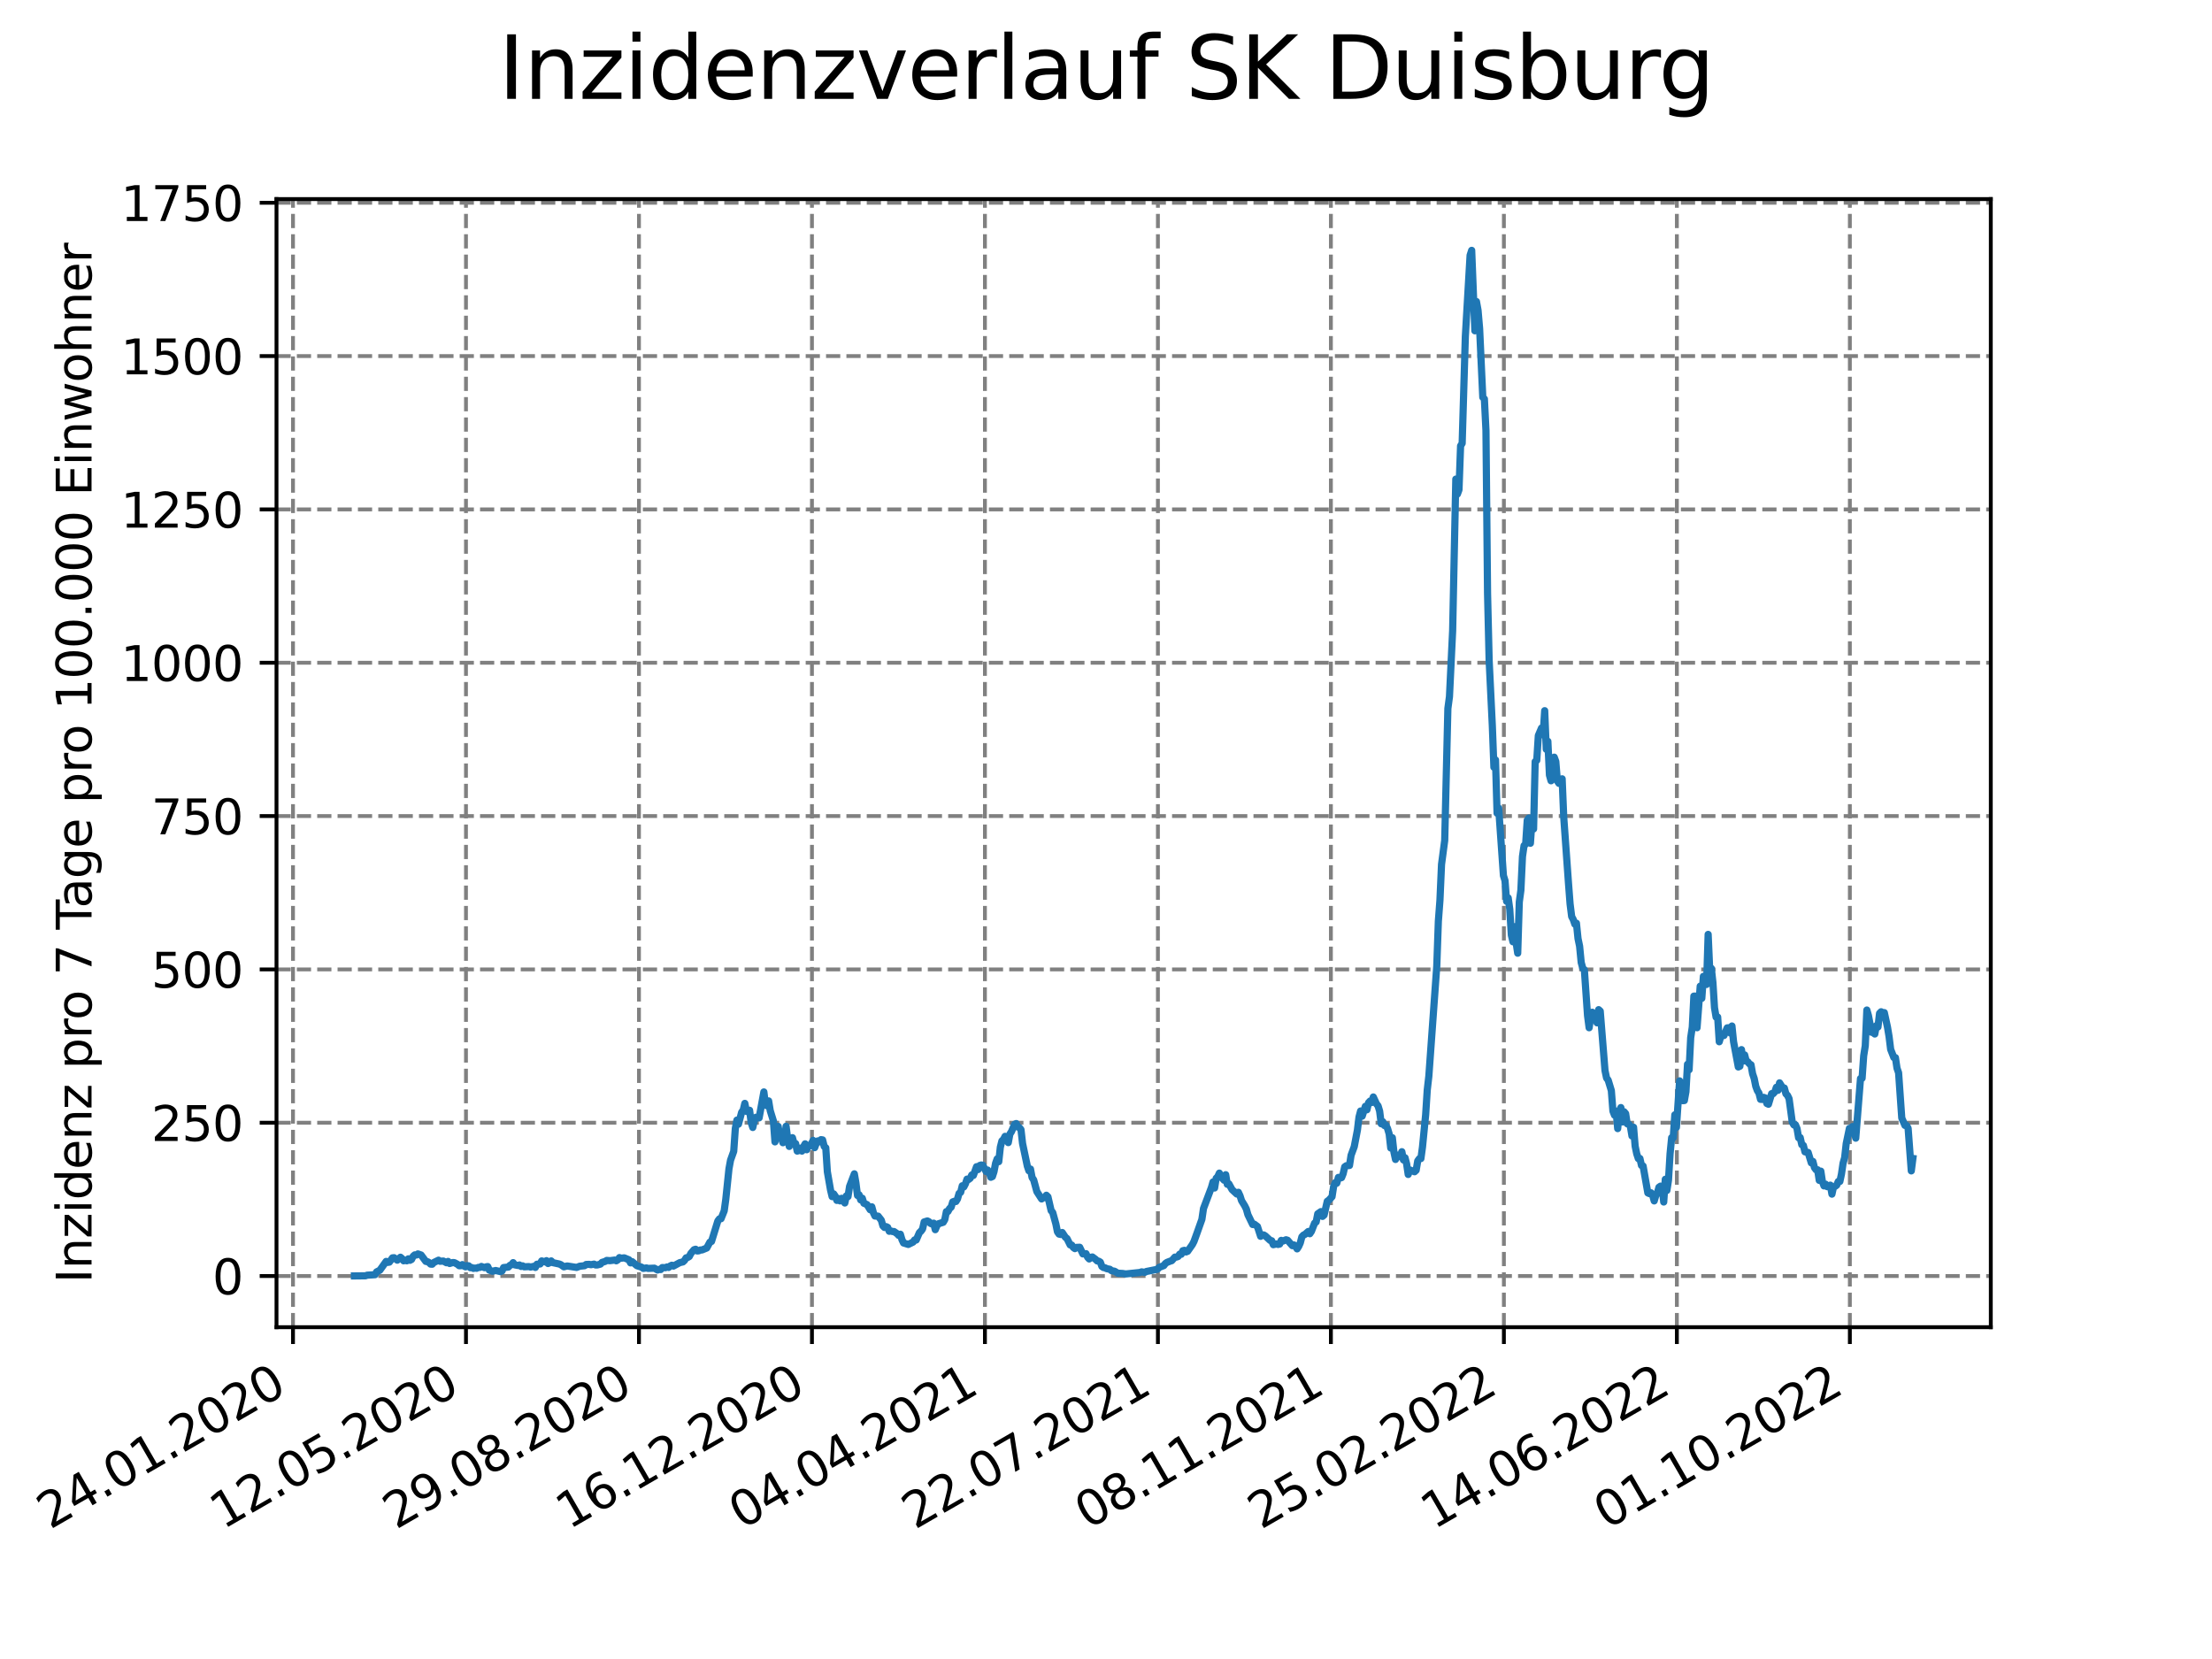 <?xml version="1.0" encoding="utf-8" standalone="no"?>
<!DOCTYPE svg PUBLIC "-//W3C//DTD SVG 1.1//EN"
  "http://www.w3.org/Graphics/SVG/1.1/DTD/svg11.dtd">
<svg xmlns:xlink="http://www.w3.org/1999/xlink" width="460.8pt" height="345.6pt" viewBox="0 0 460.8 345.6" xmlns="http://www.w3.org/2000/svg" version="1.1">
 <defs>
  <style type="text/css">*{stroke-linejoin: round; stroke-linecap: butt}</style>
 </defs>
 <g id="figure_1">
  <g id="patch_1">
   <path d="M 0 345.6 
L 460.8 345.6 
L 460.8 0 
L 0 0 
z
" style="fill: #ffffff"/>
  </g>
  <g id="axes_1">
   <g id="patch_2">
    <path d="M 57.6 276.48 
L 414.72 276.48 
L 414.72 41.472 
L 57.6 41.472 
z
" style="fill: #ffffff"/>
   </g>
   <g id="matplotlib.axis_1">
    <g id="xtick_1">
     <g id="line2d_1">
      <path d="M 61.036 276.48 
L 61.036 41.472 
" clip-path="url(#p280ff201bb)" style="fill: none; stroke-dasharray: 2.96,1.28; stroke-dashoffset: 0; stroke: #808080; stroke-width: 0.8"/>
     </g>
     <g id="line2d_2">
      <defs>
       <path id="m8daa75393a" d="M 0 0 
L 0 3.5 
" style="stroke: #000000; stroke-width: 0.8"/>
      </defs>
      <g>
       <use xlink:href="#m8daa75393a" x="61.036" y="276.48" style="stroke: #000000; stroke-width: 0.8"/>
      </g>
     </g>
     <g id="text_1">
      <!-- 24.01.2020 -->
      <g transform="translate(10.41 318.689) rotate(-30) scale(0.1 -0.1)">
       <defs>
        <path id="DejaVuSans-32" d="M 1228 531 
L 3431 531 
L 3431 0 
L 469 0 
L 469 531 
Q 828 903 1448 1529 
Q 2069 2156 2228 2338 
Q 2531 2678 2651 2914 
Q 2772 3150 2772 3378 
Q 2772 3750 2511 3984 
Q 2250 4219 1831 4219 
Q 1534 4219 1204 4116 
Q 875 4013 500 3803 
L 500 4441 
Q 881 4594 1212 4672 
Q 1544 4750 1819 4750 
Q 2544 4750 2975 4387 
Q 3406 4025 3406 3419 
Q 3406 3131 3298 2873 
Q 3191 2616 2906 2266 
Q 2828 2175 2409 1742 
Q 1991 1309 1228 531 
z
" transform="scale(0.016)"/>
        <path id="DejaVuSans-34" d="M 2419 4116 
L 825 1625 
L 2419 1625 
L 2419 4116 
z
M 2253 4666 
L 3047 4666 
L 3047 1625 
L 3713 1625 
L 3713 1100 
L 3047 1100 
L 3047 0 
L 2419 0 
L 2419 1100 
L 313 1100 
L 313 1709 
L 2253 4666 
z
" transform="scale(0.016)"/>
        <path id="DejaVuSans-2e" d="M 684 794 
L 1344 794 
L 1344 0 
L 684 0 
L 684 794 
z
" transform="scale(0.016)"/>
        <path id="DejaVuSans-30" d="M 2034 4250 
Q 1547 4250 1301 3770 
Q 1056 3291 1056 2328 
Q 1056 1369 1301 889 
Q 1547 409 2034 409 
Q 2525 409 2770 889 
Q 3016 1369 3016 2328 
Q 3016 3291 2770 3770 
Q 2525 4250 2034 4250 
z
M 2034 4750 
Q 2819 4750 3233 4129 
Q 3647 3509 3647 2328 
Q 3647 1150 3233 529 
Q 2819 -91 2034 -91 
Q 1250 -91 836 529 
Q 422 1150 422 2328 
Q 422 3509 836 4129 
Q 1250 4750 2034 4750 
z
" transform="scale(0.016)"/>
        <path id="DejaVuSans-31" d="M 794 531 
L 1825 531 
L 1825 4091 
L 703 3866 
L 703 4441 
L 1819 4666 
L 2450 4666 
L 2450 531 
L 3481 531 
L 3481 0 
L 794 0 
L 794 531 
z
" transform="scale(0.016)"/>
       </defs>
       <use xlink:href="#DejaVuSans-32"/>
       <use xlink:href="#DejaVuSans-34" x="63.623"/>
       <use xlink:href="#DejaVuSans-2e" x="127.246"/>
       <use xlink:href="#DejaVuSans-30" x="159.033"/>
       <use xlink:href="#DejaVuSans-31" x="222.656"/>
       <use xlink:href="#DejaVuSans-2e" x="286.279"/>
       <use xlink:href="#DejaVuSans-32" x="318.066"/>
       <use xlink:href="#DejaVuSans-30" x="381.689"/>
       <use xlink:href="#DejaVuSans-32" x="445.312"/>
       <use xlink:href="#DejaVuSans-30" x="508.936"/>
      </g>
     </g>
    </g>
    <g id="xtick_2">
     <g id="line2d_3">
      <path d="M 97.072 276.48 
L 97.072 41.472 
" clip-path="url(#p280ff201bb)" style="fill: none; stroke-dasharray: 2.96,1.28; stroke-dashoffset: 0; stroke: #808080; stroke-width: 0.8"/>
     </g>
     <g id="line2d_4">
      <g>
       <use xlink:href="#m8daa75393a" x="97.072" y="276.48" style="stroke: #000000; stroke-width: 0.8"/>
      </g>
     </g>
     <g id="text_2">
      <!-- 12.05.2020 -->
      <g transform="translate(46.446 318.689) rotate(-30) scale(0.1 -0.1)">
       <defs>
        <path id="DejaVuSans-35" d="M 691 4666 
L 3169 4666 
L 3169 4134 
L 1269 4134 
L 1269 2991 
Q 1406 3038 1543 3061 
Q 1681 3084 1819 3084 
Q 2600 3084 3056 2656 
Q 3513 2228 3513 1497 
Q 3513 744 3044 326 
Q 2575 -91 1722 -91 
Q 1428 -91 1123 -41 
Q 819 9 494 109 
L 494 744 
Q 775 591 1075 516 
Q 1375 441 1709 441 
Q 2250 441 2565 725 
Q 2881 1009 2881 1497 
Q 2881 1984 2565 2268 
Q 2250 2553 1709 2553 
Q 1456 2553 1204 2497 
Q 953 2441 691 2322 
L 691 4666 
z
" transform="scale(0.016)"/>
       </defs>
       <use xlink:href="#DejaVuSans-31"/>
       <use xlink:href="#DejaVuSans-32" x="63.623"/>
       <use xlink:href="#DejaVuSans-2e" x="127.246"/>
       <use xlink:href="#DejaVuSans-30" x="159.033"/>
       <use xlink:href="#DejaVuSans-35" x="222.656"/>
       <use xlink:href="#DejaVuSans-2e" x="286.279"/>
       <use xlink:href="#DejaVuSans-32" x="318.066"/>
       <use xlink:href="#DejaVuSans-30" x="381.689"/>
       <use xlink:href="#DejaVuSans-32" x="445.312"/>
       <use xlink:href="#DejaVuSans-30" x="508.936"/>
      </g>
     </g>
    </g>
    <g id="xtick_3">
     <g id="line2d_5">
      <path d="M 133.108 276.48 
L 133.108 41.472 
" clip-path="url(#p280ff201bb)" style="fill: none; stroke-dasharray: 2.96,1.28; stroke-dashoffset: 0; stroke: #808080; stroke-width: 0.8"/>
     </g>
     <g id="line2d_6">
      <g>
       <use xlink:href="#m8daa75393a" x="133.108" y="276.48" style="stroke: #000000; stroke-width: 0.8"/>
      </g>
     </g>
     <g id="text_3">
      <!-- 29.08.2020 -->
      <g transform="translate(82.482 318.689) rotate(-30) scale(0.1 -0.1)">
       <defs>
        <path id="DejaVuSans-39" d="M 703 97 
L 703 672 
Q 941 559 1184 500 
Q 1428 441 1663 441 
Q 2288 441 2617 861 
Q 2947 1281 2994 2138 
Q 2813 1869 2534 1725 
Q 2256 1581 1919 1581 
Q 1219 1581 811 2004 
Q 403 2428 403 3163 
Q 403 3881 828 4315 
Q 1253 4750 1959 4750 
Q 2769 4750 3195 4129 
Q 3622 3509 3622 2328 
Q 3622 1225 3098 567 
Q 2575 -91 1691 -91 
Q 1453 -91 1209 -44 
Q 966 3 703 97 
z
M 1959 2075 
Q 2384 2075 2632 2365 
Q 2881 2656 2881 3163 
Q 2881 3666 2632 3958 
Q 2384 4250 1959 4250 
Q 1534 4250 1286 3958 
Q 1038 3666 1038 3163 
Q 1038 2656 1286 2365 
Q 1534 2075 1959 2075 
z
" transform="scale(0.016)"/>
        <path id="DejaVuSans-38" d="M 2034 2216 
Q 1584 2216 1326 1975 
Q 1069 1734 1069 1313 
Q 1069 891 1326 650 
Q 1584 409 2034 409 
Q 2484 409 2743 651 
Q 3003 894 3003 1313 
Q 3003 1734 2745 1975 
Q 2488 2216 2034 2216 
z
M 1403 2484 
Q 997 2584 770 2862 
Q 544 3141 544 3541 
Q 544 4100 942 4425 
Q 1341 4750 2034 4750 
Q 2731 4750 3128 4425 
Q 3525 4100 3525 3541 
Q 3525 3141 3298 2862 
Q 3072 2584 2669 2484 
Q 3125 2378 3379 2068 
Q 3634 1759 3634 1313 
Q 3634 634 3220 271 
Q 2806 -91 2034 -91 
Q 1263 -91 848 271 
Q 434 634 434 1313 
Q 434 1759 690 2068 
Q 947 2378 1403 2484 
z
M 1172 3481 
Q 1172 3119 1398 2916 
Q 1625 2713 2034 2713 
Q 2441 2713 2670 2916 
Q 2900 3119 2900 3481 
Q 2900 3844 2670 4047 
Q 2441 4250 2034 4250 
Q 1625 4250 1398 4047 
Q 1172 3844 1172 3481 
z
" transform="scale(0.016)"/>
       </defs>
       <use xlink:href="#DejaVuSans-32"/>
       <use xlink:href="#DejaVuSans-39" x="63.623"/>
       <use xlink:href="#DejaVuSans-2e" x="127.246"/>
       <use xlink:href="#DejaVuSans-30" x="159.033"/>
       <use xlink:href="#DejaVuSans-38" x="222.656"/>
       <use xlink:href="#DejaVuSans-2e" x="286.279"/>
       <use xlink:href="#DejaVuSans-32" x="318.066"/>
       <use xlink:href="#DejaVuSans-30" x="381.689"/>
       <use xlink:href="#DejaVuSans-32" x="445.312"/>
       <use xlink:href="#DejaVuSans-30" x="508.936"/>
      </g>
     </g>
    </g>
    <g id="xtick_4">
     <g id="line2d_7">
      <path d="M 169.144 276.48 
L 169.144 41.472 
" clip-path="url(#p280ff201bb)" style="fill: none; stroke-dasharray: 2.96,1.28; stroke-dashoffset: 0; stroke: #808080; stroke-width: 0.8"/>
     </g>
     <g id="line2d_8">
      <g>
       <use xlink:href="#m8daa75393a" x="169.144" y="276.48" style="stroke: #000000; stroke-width: 0.8"/>
      </g>
     </g>
     <g id="text_4">
      <!-- 16.12.2020 -->
      <g transform="translate(118.518 318.689) rotate(-30) scale(0.1 -0.1)">
       <defs>
        <path id="DejaVuSans-36" d="M 2113 2584 
Q 1688 2584 1439 2293 
Q 1191 2003 1191 1497 
Q 1191 994 1439 701 
Q 1688 409 2113 409 
Q 2538 409 2786 701 
Q 3034 994 3034 1497 
Q 3034 2003 2786 2293 
Q 2538 2584 2113 2584 
z
M 3366 4563 
L 3366 3988 
Q 3128 4100 2886 4159 
Q 2644 4219 2406 4219 
Q 1781 4219 1451 3797 
Q 1122 3375 1075 2522 
Q 1259 2794 1537 2939 
Q 1816 3084 2150 3084 
Q 2853 3084 3261 2657 
Q 3669 2231 3669 1497 
Q 3669 778 3244 343 
Q 2819 -91 2113 -91 
Q 1303 -91 875 529 
Q 447 1150 447 2328 
Q 447 3434 972 4092 
Q 1497 4750 2381 4750 
Q 2619 4750 2861 4703 
Q 3103 4656 3366 4563 
z
" transform="scale(0.016)"/>
       </defs>
       <use xlink:href="#DejaVuSans-31"/>
       <use xlink:href="#DejaVuSans-36" x="63.623"/>
       <use xlink:href="#DejaVuSans-2e" x="127.246"/>
       <use xlink:href="#DejaVuSans-31" x="159.033"/>
       <use xlink:href="#DejaVuSans-32" x="222.656"/>
       <use xlink:href="#DejaVuSans-2e" x="286.279"/>
       <use xlink:href="#DejaVuSans-32" x="318.066"/>
       <use xlink:href="#DejaVuSans-30" x="381.689"/>
       <use xlink:href="#DejaVuSans-32" x="445.312"/>
       <use xlink:href="#DejaVuSans-30" x="508.936"/>
      </g>
     </g>
    </g>
    <g id="xtick_5">
     <g id="line2d_9">
      <path d="M 205.18 276.48 
L 205.18 41.472 
" clip-path="url(#p280ff201bb)" style="fill: none; stroke-dasharray: 2.96,1.28; stroke-dashoffset: 0; stroke: #808080; stroke-width: 0.8"/>
     </g>
     <g id="line2d_10">
      <g>
       <use xlink:href="#m8daa75393a" x="205.18" y="276.48" style="stroke: #000000; stroke-width: 0.8"/>
      </g>
     </g>
     <g id="text_5">
      <!-- 04.04.2021 -->
      <g transform="translate(154.554 318.689) rotate(-30) scale(0.1 -0.1)">
       <use xlink:href="#DejaVuSans-30"/>
       <use xlink:href="#DejaVuSans-34" x="63.623"/>
       <use xlink:href="#DejaVuSans-2e" x="127.246"/>
       <use xlink:href="#DejaVuSans-30" x="159.033"/>
       <use xlink:href="#DejaVuSans-34" x="222.656"/>
       <use xlink:href="#DejaVuSans-2e" x="286.279"/>
       <use xlink:href="#DejaVuSans-32" x="318.066"/>
       <use xlink:href="#DejaVuSans-30" x="381.689"/>
       <use xlink:href="#DejaVuSans-32" x="445.312"/>
       <use xlink:href="#DejaVuSans-31" x="508.936"/>
      </g>
     </g>
    </g>
    <g id="xtick_6">
     <g id="line2d_11">
      <path d="M 241.216 276.48 
L 241.216 41.472 
" clip-path="url(#p280ff201bb)" style="fill: none; stroke-dasharray: 2.96,1.28; stroke-dashoffset: 0; stroke: #808080; stroke-width: 0.8"/>
     </g>
     <g id="line2d_12">
      <g>
       <use xlink:href="#m8daa75393a" x="241.216" y="276.48" style="stroke: #000000; stroke-width: 0.8"/>
      </g>
     </g>
     <g id="text_6">
      <!-- 22.07.2021 -->
      <g transform="translate(190.59 318.689) rotate(-30) scale(0.1 -0.1)">
       <defs>
        <path id="DejaVuSans-37" d="M 525 4666 
L 3525 4666 
L 3525 4397 
L 1831 0 
L 1172 0 
L 2766 4134 
L 525 4134 
L 525 4666 
z
" transform="scale(0.016)"/>
       </defs>
       <use xlink:href="#DejaVuSans-32"/>
       <use xlink:href="#DejaVuSans-32" x="63.623"/>
       <use xlink:href="#DejaVuSans-2e" x="127.246"/>
       <use xlink:href="#DejaVuSans-30" x="159.033"/>
       <use xlink:href="#DejaVuSans-37" x="222.656"/>
       <use xlink:href="#DejaVuSans-2e" x="286.279"/>
       <use xlink:href="#DejaVuSans-32" x="318.066"/>
       <use xlink:href="#DejaVuSans-30" x="381.689"/>
       <use xlink:href="#DejaVuSans-32" x="445.312"/>
       <use xlink:href="#DejaVuSans-31" x="508.936"/>
      </g>
     </g>
    </g>
    <g id="xtick_7">
     <g id="line2d_13">
      <path d="M 277.252 276.48 
L 277.252 41.472 
" clip-path="url(#p280ff201bb)" style="fill: none; stroke-dasharray: 2.96,1.28; stroke-dashoffset: 0; stroke: #808080; stroke-width: 0.8"/>
     </g>
     <g id="line2d_14">
      <g>
       <use xlink:href="#m8daa75393a" x="277.252" y="276.48" style="stroke: #000000; stroke-width: 0.8"/>
      </g>
     </g>
     <g id="text_7">
      <!-- 08.11.2021 -->
      <g transform="translate(226.626 318.689) rotate(-30) scale(0.1 -0.1)">
       <use xlink:href="#DejaVuSans-30"/>
       <use xlink:href="#DejaVuSans-38" x="63.623"/>
       <use xlink:href="#DejaVuSans-2e" x="127.246"/>
       <use xlink:href="#DejaVuSans-31" x="159.033"/>
       <use xlink:href="#DejaVuSans-31" x="222.656"/>
       <use xlink:href="#DejaVuSans-2e" x="286.279"/>
       <use xlink:href="#DejaVuSans-32" x="318.066"/>
       <use xlink:href="#DejaVuSans-30" x="381.689"/>
       <use xlink:href="#DejaVuSans-32" x="445.312"/>
       <use xlink:href="#DejaVuSans-31" x="508.936"/>
      </g>
     </g>
    </g>
    <g id="xtick_8">
     <g id="line2d_15">
      <path d="M 313.287 276.48 
L 313.287 41.472 
" clip-path="url(#p280ff201bb)" style="fill: none; stroke-dasharray: 2.96,1.28; stroke-dashoffset: 0; stroke: #808080; stroke-width: 0.8"/>
     </g>
     <g id="line2d_16">
      <g>
       <use xlink:href="#m8daa75393a" x="313.287" y="276.48" style="stroke: #000000; stroke-width: 0.8"/>
      </g>
     </g>
     <g id="text_8">
      <!-- 25.02.2022 -->
      <g transform="translate(262.662 318.689) rotate(-30) scale(0.1 -0.1)">
       <use xlink:href="#DejaVuSans-32"/>
       <use xlink:href="#DejaVuSans-35" x="63.623"/>
       <use xlink:href="#DejaVuSans-2e" x="127.246"/>
       <use xlink:href="#DejaVuSans-30" x="159.033"/>
       <use xlink:href="#DejaVuSans-32" x="222.656"/>
       <use xlink:href="#DejaVuSans-2e" x="286.279"/>
       <use xlink:href="#DejaVuSans-32" x="318.066"/>
       <use xlink:href="#DejaVuSans-30" x="381.689"/>
       <use xlink:href="#DejaVuSans-32" x="445.312"/>
       <use xlink:href="#DejaVuSans-32" x="508.936"/>
      </g>
     </g>
    </g>
    <g id="xtick_9">
     <g id="line2d_17">
      <path d="M 349.323 276.48 
L 349.323 41.472 
" clip-path="url(#p280ff201bb)" style="fill: none; stroke-dasharray: 2.96,1.28; stroke-dashoffset: 0; stroke: #808080; stroke-width: 0.8"/>
     </g>
     <g id="line2d_18">
      <g>
       <use xlink:href="#m8daa75393a" x="349.323" y="276.48" style="stroke: #000000; stroke-width: 0.8"/>
      </g>
     </g>
     <g id="text_9">
      <!-- 14.06.2022 -->
      <g transform="translate(298.698 318.689) rotate(-30) scale(0.1 -0.1)">
       <use xlink:href="#DejaVuSans-31"/>
       <use xlink:href="#DejaVuSans-34" x="63.623"/>
       <use xlink:href="#DejaVuSans-2e" x="127.246"/>
       <use xlink:href="#DejaVuSans-30" x="159.033"/>
       <use xlink:href="#DejaVuSans-36" x="222.656"/>
       <use xlink:href="#DejaVuSans-2e" x="286.279"/>
       <use xlink:href="#DejaVuSans-32" x="318.066"/>
       <use xlink:href="#DejaVuSans-30" x="381.689"/>
       <use xlink:href="#DejaVuSans-32" x="445.312"/>
       <use xlink:href="#DejaVuSans-32" x="508.936"/>
      </g>
     </g>
    </g>
    <g id="xtick_10">
     <g id="line2d_19">
      <path d="M 385.359 276.48 
L 385.359 41.472 
" clip-path="url(#p280ff201bb)" style="fill: none; stroke-dasharray: 2.96,1.28; stroke-dashoffset: 0; stroke: #808080; stroke-width: 0.8"/>
     </g>
     <g id="line2d_20">
      <g>
       <use xlink:href="#m8daa75393a" x="385.359" y="276.48" style="stroke: #000000; stroke-width: 0.8"/>
      </g>
     </g>
     <g id="text_10">
      <!-- 01.10.2022 -->
      <g transform="translate(334.734 318.689) rotate(-30) scale(0.1 -0.1)">
       <use xlink:href="#DejaVuSans-30"/>
       <use xlink:href="#DejaVuSans-31" x="63.623"/>
       <use xlink:href="#DejaVuSans-2e" x="127.246"/>
       <use xlink:href="#DejaVuSans-31" x="159.033"/>
       <use xlink:href="#DejaVuSans-30" x="222.656"/>
       <use xlink:href="#DejaVuSans-2e" x="286.279"/>
       <use xlink:href="#DejaVuSans-32" x="318.066"/>
       <use xlink:href="#DejaVuSans-30" x="381.689"/>
       <use xlink:href="#DejaVuSans-32" x="445.312"/>
       <use xlink:href="#DejaVuSans-32" x="508.936"/>
      </g>
     </g>
    </g>
   </g>
   <g id="matplotlib.axis_2">
    <g id="ytick_1">
     <g id="line2d_21">
      <path d="M 57.6 265.823 
L 414.72 265.823 
" clip-path="url(#p280ff201bb)" style="fill: none; stroke-dasharray: 2.96,1.28; stroke-dashoffset: 0; stroke: #808080; stroke-width: 0.8"/>
     </g>
     <g id="line2d_22">
      <defs>
       <path id="m50f6148fc7" d="M 0 0 
L -3.5 0 
" style="stroke: #000000; stroke-width: 0.8"/>
      </defs>
      <g>
       <use xlink:href="#m50f6148fc7" x="57.6" y="265.823" style="stroke: #000000; stroke-width: 0.8"/>
      </g>
     </g>
     <g id="text_11">
      <!-- 0 -->
      <g transform="translate(44.237 269.623) scale(0.1 -0.1)">
       <use xlink:href="#DejaVuSans-30"/>
      </g>
     </g>
    </g>
    <g id="ytick_2">
     <g id="line2d_23">
      <path d="M 57.6 233.883 
L 414.72 233.883 
" clip-path="url(#p280ff201bb)" style="fill: none; stroke-dasharray: 2.96,1.28; stroke-dashoffset: 0; stroke: #808080; stroke-width: 0.8"/>
     </g>
     <g id="line2d_24">
      <g>
       <use xlink:href="#m50f6148fc7" x="57.6" y="233.883" style="stroke: #000000; stroke-width: 0.8"/>
      </g>
     </g>
     <g id="text_12">
      <!-- 250 -->
      <g transform="translate(31.512 237.682) scale(0.1 -0.1)">
       <use xlink:href="#DejaVuSans-32"/>
       <use xlink:href="#DejaVuSans-35" x="63.623"/>
       <use xlink:href="#DejaVuSans-30" x="127.246"/>
      </g>
     </g>
    </g>
    <g id="ytick_3">
     <g id="line2d_25">
      <path d="M 57.6 201.942 
L 414.72 201.942 
" clip-path="url(#p280ff201bb)" style="fill: none; stroke-dasharray: 2.96,1.28; stroke-dashoffset: 0; stroke: #808080; stroke-width: 0.8"/>
     </g>
     <g id="line2d_26">
      <g>
       <use xlink:href="#m50f6148fc7" x="57.6" y="201.942" style="stroke: #000000; stroke-width: 0.8"/>
      </g>
     </g>
     <g id="text_13">
      <!-- 500 -->
      <g transform="translate(31.512 205.741) scale(0.1 -0.1)">
       <use xlink:href="#DejaVuSans-35"/>
       <use xlink:href="#DejaVuSans-30" x="63.623"/>
       <use xlink:href="#DejaVuSans-30" x="127.246"/>
      </g>
     </g>
    </g>
    <g id="ytick_4">
     <g id="line2d_27">
      <path d="M 57.6 170.002 
L 414.72 170.002 
" clip-path="url(#p280ff201bb)" style="fill: none; stroke-dasharray: 2.96,1.28; stroke-dashoffset: 0; stroke: #808080; stroke-width: 0.8"/>
     </g>
     <g id="line2d_28">
      <g>
       <use xlink:href="#m50f6148fc7" x="57.6" y="170.002" style="stroke: #000000; stroke-width: 0.8"/>
      </g>
     </g>
     <g id="text_14">
      <!-- 750 -->
      <g transform="translate(31.512 173.801) scale(0.1 -0.1)">
       <use xlink:href="#DejaVuSans-37"/>
       <use xlink:href="#DejaVuSans-35" x="63.623"/>
       <use xlink:href="#DejaVuSans-30" x="127.246"/>
      </g>
     </g>
    </g>
    <g id="ytick_5">
     <g id="line2d_29">
      <path d="M 57.6 138.061 
L 414.72 138.061 
" clip-path="url(#p280ff201bb)" style="fill: none; stroke-dasharray: 2.96,1.28; stroke-dashoffset: 0; stroke: #808080; stroke-width: 0.8"/>
     </g>
     <g id="line2d_30">
      <g>
       <use xlink:href="#m50f6148fc7" x="57.6" y="138.061" style="stroke: #000000; stroke-width: 0.8"/>
      </g>
     </g>
     <g id="text_15">
      <!-- 1000 -->
      <g transform="translate(25.15 141.86) scale(0.1 -0.1)">
       <use xlink:href="#DejaVuSans-31"/>
       <use xlink:href="#DejaVuSans-30" x="63.623"/>
       <use xlink:href="#DejaVuSans-30" x="127.246"/>
       <use xlink:href="#DejaVuSans-30" x="190.869"/>
      </g>
     </g>
    </g>
    <g id="ytick_6">
     <g id="line2d_31">
      <path d="M 57.6 106.12 
L 414.72 106.12 
" clip-path="url(#p280ff201bb)" style="fill: none; stroke-dasharray: 2.96,1.28; stroke-dashoffset: 0; stroke: #808080; stroke-width: 0.8"/>
     </g>
     <g id="line2d_32">
      <g>
       <use xlink:href="#m50f6148fc7" x="57.6" y="106.12" style="stroke: #000000; stroke-width: 0.8"/>
      </g>
     </g>
     <g id="text_16">
      <!-- 1250 -->
      <g transform="translate(25.15 109.92) scale(0.1 -0.1)">
       <use xlink:href="#DejaVuSans-31"/>
       <use xlink:href="#DejaVuSans-32" x="63.623"/>
       <use xlink:href="#DejaVuSans-35" x="127.246"/>
       <use xlink:href="#DejaVuSans-30" x="190.869"/>
      </g>
     </g>
    </g>
    <g id="ytick_7">
     <g id="line2d_33">
      <path d="M 57.6 74.18 
L 414.72 74.18 
" clip-path="url(#p280ff201bb)" style="fill: none; stroke-dasharray: 2.96,1.28; stroke-dashoffset: 0; stroke: #808080; stroke-width: 0.8"/>
     </g>
     <g id="line2d_34">
      <g>
       <use xlink:href="#m50f6148fc7" x="57.6" y="74.18" style="stroke: #000000; stroke-width: 0.8"/>
      </g>
     </g>
     <g id="text_17">
      <!-- 1500 -->
      <g transform="translate(25.15 77.979) scale(0.1 -0.1)">
       <use xlink:href="#DejaVuSans-31"/>
       <use xlink:href="#DejaVuSans-35" x="63.623"/>
       <use xlink:href="#DejaVuSans-30" x="127.246"/>
       <use xlink:href="#DejaVuSans-30" x="190.869"/>
      </g>
     </g>
    </g>
    <g id="ytick_8">
     <g id="line2d_35">
      <path d="M 57.6 42.239 
L 414.72 42.239 
" clip-path="url(#p280ff201bb)" style="fill: none; stroke-dasharray: 2.96,1.28; stroke-dashoffset: 0; stroke: #808080; stroke-width: 0.8"/>
     </g>
     <g id="line2d_36">
      <g>
       <use xlink:href="#m50f6148fc7" x="57.6" y="42.239" style="stroke: #000000; stroke-width: 0.8"/>
      </g>
     </g>
     <g id="text_18">
      <!-- 1750 -->
      <g transform="translate(25.15 46.038) scale(0.1 -0.1)">
       <use xlink:href="#DejaVuSans-31"/>
       <use xlink:href="#DejaVuSans-37" x="63.623"/>
       <use xlink:href="#DejaVuSans-35" x="127.246"/>
       <use xlink:href="#DejaVuSans-30" x="190.869"/>
      </g>
     </g>
    </g>
    <g id="text_19">
     <!-- Inzidenz pro 7 Tage pro 100.000 Einwohner -->
     <g transform="translate(19.07 267.301) rotate(-90) scale(0.1 -0.1)">
      <defs>
       <path id="DejaVuSans-49" d="M 628 4666 
L 1259 4666 
L 1259 0 
L 628 0 
L 628 4666 
z
" transform="scale(0.016)"/>
       <path id="DejaVuSans-6e" d="M 3513 2113 
L 3513 0 
L 2938 0 
L 2938 2094 
Q 2938 2591 2744 2837 
Q 2550 3084 2163 3084 
Q 1697 3084 1428 2787 
Q 1159 2491 1159 1978 
L 1159 0 
L 581 0 
L 581 3500 
L 1159 3500 
L 1159 2956 
Q 1366 3272 1645 3428 
Q 1925 3584 2291 3584 
Q 2894 3584 3203 3211 
Q 3513 2838 3513 2113 
z
" transform="scale(0.016)"/>
       <path id="DejaVuSans-7a" d="M 353 3500 
L 3084 3500 
L 3084 2975 
L 922 459 
L 3084 459 
L 3084 0 
L 275 0 
L 275 525 
L 2438 3041 
L 353 3041 
L 353 3500 
z
" transform="scale(0.016)"/>
       <path id="DejaVuSans-69" d="M 603 3500 
L 1178 3500 
L 1178 0 
L 603 0 
L 603 3500 
z
M 603 4863 
L 1178 4863 
L 1178 4134 
L 603 4134 
L 603 4863 
z
" transform="scale(0.016)"/>
       <path id="DejaVuSans-64" d="M 2906 2969 
L 2906 4863 
L 3481 4863 
L 3481 0 
L 2906 0 
L 2906 525 
Q 2725 213 2448 61 
Q 2172 -91 1784 -91 
Q 1150 -91 751 415 
Q 353 922 353 1747 
Q 353 2572 751 3078 
Q 1150 3584 1784 3584 
Q 2172 3584 2448 3432 
Q 2725 3281 2906 2969 
z
M 947 1747 
Q 947 1113 1208 752 
Q 1469 391 1925 391 
Q 2381 391 2643 752 
Q 2906 1113 2906 1747 
Q 2906 2381 2643 2742 
Q 2381 3103 1925 3103 
Q 1469 3103 1208 2742 
Q 947 2381 947 1747 
z
" transform="scale(0.016)"/>
       <path id="DejaVuSans-65" d="M 3597 1894 
L 3597 1613 
L 953 1613 
Q 991 1019 1311 708 
Q 1631 397 2203 397 
Q 2534 397 2845 478 
Q 3156 559 3463 722 
L 3463 178 
Q 3153 47 2828 -22 
Q 2503 -91 2169 -91 
Q 1331 -91 842 396 
Q 353 884 353 1716 
Q 353 2575 817 3079 
Q 1281 3584 2069 3584 
Q 2775 3584 3186 3129 
Q 3597 2675 3597 1894 
z
M 3022 2063 
Q 3016 2534 2758 2815 
Q 2500 3097 2075 3097 
Q 1594 3097 1305 2825 
Q 1016 2553 972 2059 
L 3022 2063 
z
" transform="scale(0.016)"/>
       <path id="DejaVuSans-20" transform="scale(0.016)"/>
       <path id="DejaVuSans-70" d="M 1159 525 
L 1159 -1331 
L 581 -1331 
L 581 3500 
L 1159 3500 
L 1159 2969 
Q 1341 3281 1617 3432 
Q 1894 3584 2278 3584 
Q 2916 3584 3314 3078 
Q 3713 2572 3713 1747 
Q 3713 922 3314 415 
Q 2916 -91 2278 -91 
Q 1894 -91 1617 61 
Q 1341 213 1159 525 
z
M 3116 1747 
Q 3116 2381 2855 2742 
Q 2594 3103 2138 3103 
Q 1681 3103 1420 2742 
Q 1159 2381 1159 1747 
Q 1159 1113 1420 752 
Q 1681 391 2138 391 
Q 2594 391 2855 752 
Q 3116 1113 3116 1747 
z
" transform="scale(0.016)"/>
       <path id="DejaVuSans-72" d="M 2631 2963 
Q 2534 3019 2420 3045 
Q 2306 3072 2169 3072 
Q 1681 3072 1420 2755 
Q 1159 2438 1159 1844 
L 1159 0 
L 581 0 
L 581 3500 
L 1159 3500 
L 1159 2956 
Q 1341 3275 1631 3429 
Q 1922 3584 2338 3584 
Q 2397 3584 2469 3576 
Q 2541 3569 2628 3553 
L 2631 2963 
z
" transform="scale(0.016)"/>
       <path id="DejaVuSans-6f" d="M 1959 3097 
Q 1497 3097 1228 2736 
Q 959 2375 959 1747 
Q 959 1119 1226 758 
Q 1494 397 1959 397 
Q 2419 397 2687 759 
Q 2956 1122 2956 1747 
Q 2956 2369 2687 2733 
Q 2419 3097 1959 3097 
z
M 1959 3584 
Q 2709 3584 3137 3096 
Q 3566 2609 3566 1747 
Q 3566 888 3137 398 
Q 2709 -91 1959 -91 
Q 1206 -91 779 398 
Q 353 888 353 1747 
Q 353 2609 779 3096 
Q 1206 3584 1959 3584 
z
" transform="scale(0.016)"/>
       <path id="DejaVuSans-54" d="M -19 4666 
L 3928 4666 
L 3928 4134 
L 2272 4134 
L 2272 0 
L 1638 0 
L 1638 4134 
L -19 4134 
L -19 4666 
z
" transform="scale(0.016)"/>
       <path id="DejaVuSans-61" d="M 2194 1759 
Q 1497 1759 1228 1600 
Q 959 1441 959 1056 
Q 959 750 1161 570 
Q 1363 391 1709 391 
Q 2188 391 2477 730 
Q 2766 1069 2766 1631 
L 2766 1759 
L 2194 1759 
z
M 3341 1997 
L 3341 0 
L 2766 0 
L 2766 531 
Q 2569 213 2275 61 
Q 1981 -91 1556 -91 
Q 1019 -91 701 211 
Q 384 513 384 1019 
Q 384 1609 779 1909 
Q 1175 2209 1959 2209 
L 2766 2209 
L 2766 2266 
Q 2766 2663 2505 2880 
Q 2244 3097 1772 3097 
Q 1472 3097 1187 3025 
Q 903 2953 641 2809 
L 641 3341 
Q 956 3463 1253 3523 
Q 1550 3584 1831 3584 
Q 2591 3584 2966 3190 
Q 3341 2797 3341 1997 
z
" transform="scale(0.016)"/>
       <path id="DejaVuSans-67" d="M 2906 1791 
Q 2906 2416 2648 2759 
Q 2391 3103 1925 3103 
Q 1463 3103 1205 2759 
Q 947 2416 947 1791 
Q 947 1169 1205 825 
Q 1463 481 1925 481 
Q 2391 481 2648 825 
Q 2906 1169 2906 1791 
z
M 3481 434 
Q 3481 -459 3084 -895 
Q 2688 -1331 1869 -1331 
Q 1566 -1331 1297 -1286 
Q 1028 -1241 775 -1147 
L 775 -588 
Q 1028 -725 1275 -790 
Q 1522 -856 1778 -856 
Q 2344 -856 2625 -561 
Q 2906 -266 2906 331 
L 2906 616 
Q 2728 306 2450 153 
Q 2172 0 1784 0 
Q 1141 0 747 490 
Q 353 981 353 1791 
Q 353 2603 747 3093 
Q 1141 3584 1784 3584 
Q 2172 3584 2450 3431 
Q 2728 3278 2906 2969 
L 2906 3500 
L 3481 3500 
L 3481 434 
z
" transform="scale(0.016)"/>
       <path id="DejaVuSans-45" d="M 628 4666 
L 3578 4666 
L 3578 4134 
L 1259 4134 
L 1259 2753 
L 3481 2753 
L 3481 2222 
L 1259 2222 
L 1259 531 
L 3634 531 
L 3634 0 
L 628 0 
L 628 4666 
z
" transform="scale(0.016)"/>
       <path id="DejaVuSans-77" d="M 269 3500 
L 844 3500 
L 1563 769 
L 2278 3500 
L 2956 3500 
L 3675 769 
L 4391 3500 
L 4966 3500 
L 4050 0 
L 3372 0 
L 2619 2869 
L 1863 0 
L 1184 0 
L 269 3500 
z
" transform="scale(0.016)"/>
       <path id="DejaVuSans-68" d="M 3513 2113 
L 3513 0 
L 2938 0 
L 2938 2094 
Q 2938 2591 2744 2837 
Q 2550 3084 2163 3084 
Q 1697 3084 1428 2787 
Q 1159 2491 1159 1978 
L 1159 0 
L 581 0 
L 581 4863 
L 1159 4863 
L 1159 2956 
Q 1366 3272 1645 3428 
Q 1925 3584 2291 3584 
Q 2894 3584 3203 3211 
Q 3513 2838 3513 2113 
z
" transform="scale(0.016)"/>
      </defs>
      <use xlink:href="#DejaVuSans-49"/>
      <use xlink:href="#DejaVuSans-6e" x="29.492"/>
      <use xlink:href="#DejaVuSans-7a" x="92.871"/>
      <use xlink:href="#DejaVuSans-69" x="145.361"/>
      <use xlink:href="#DejaVuSans-64" x="173.145"/>
      <use xlink:href="#DejaVuSans-65" x="236.621"/>
      <use xlink:href="#DejaVuSans-6e" x="298.145"/>
      <use xlink:href="#DejaVuSans-7a" x="361.523"/>
      <use xlink:href="#DejaVuSans-20" x="414.014"/>
      <use xlink:href="#DejaVuSans-70" x="445.801"/>
      <use xlink:href="#DejaVuSans-72" x="509.277"/>
      <use xlink:href="#DejaVuSans-6f" x="548.141"/>
      <use xlink:href="#DejaVuSans-20" x="609.322"/>
      <use xlink:href="#DejaVuSans-37" x="641.109"/>
      <use xlink:href="#DejaVuSans-20" x="704.732"/>
      <use xlink:href="#DejaVuSans-54" x="736.52"/>
      <use xlink:href="#DejaVuSans-61" x="781.104"/>
      <use xlink:href="#DejaVuSans-67" x="842.383"/>
      <use xlink:href="#DejaVuSans-65" x="905.859"/>
      <use xlink:href="#DejaVuSans-20" x="967.383"/>
      <use xlink:href="#DejaVuSans-70" x="999.17"/>
      <use xlink:href="#DejaVuSans-72" x="1062.646"/>
      <use xlink:href="#DejaVuSans-6f" x="1101.51"/>
      <use xlink:href="#DejaVuSans-20" x="1162.691"/>
      <use xlink:href="#DejaVuSans-31" x="1194.479"/>
      <use xlink:href="#DejaVuSans-30" x="1258.102"/>
      <use xlink:href="#DejaVuSans-30" x="1321.725"/>
      <use xlink:href="#DejaVuSans-2e" x="1385.348"/>
      <use xlink:href="#DejaVuSans-30" x="1417.135"/>
      <use xlink:href="#DejaVuSans-30" x="1480.758"/>
      <use xlink:href="#DejaVuSans-30" x="1544.381"/>
      <use xlink:href="#DejaVuSans-20" x="1608.004"/>
      <use xlink:href="#DejaVuSans-45" x="1639.791"/>
      <use xlink:href="#DejaVuSans-69" x="1702.975"/>
      <use xlink:href="#DejaVuSans-6e" x="1730.758"/>
      <use xlink:href="#DejaVuSans-77" x="1794.137"/>
      <use xlink:href="#DejaVuSans-6f" x="1875.924"/>
      <use xlink:href="#DejaVuSans-68" x="1937.105"/>
      <use xlink:href="#DejaVuSans-6e" x="2000.484"/>
      <use xlink:href="#DejaVuSans-65" x="2063.863"/>
      <use xlink:href="#DejaVuSans-72" x="2125.387"/>
     </g>
    </g>
   </g>
   <g id="line2d_37">
    <path d="M 73.833 265.798 
L 76.147 265.772 
L 76.478 265.644 
L 78.131 265.542 
L 78.461 264.952 
L 79.122 264.619 
L 80.445 262.775 
L 80.775 262.98 
L 81.106 262.928 
L 81.767 262.032 
L 82.098 262.006 
L 82.759 262.518 
L 83.42 261.904 
L 83.751 262.185 
L 84.081 262.647 
L 84.412 262.518 
L 84.743 262.647 
L 85.073 262.237 
L 85.404 262.544 
L 85.735 262.365 
L 86.065 261.699 
L 86.396 261.417 
L 86.726 261.442 
L 87.057 261.212 
L 87.718 261.442 
L 88.71 262.775 
L 89.041 262.826 
L 89.371 263.005 
L 89.702 263.338 
L 90.032 263.364 
L 90.363 263.005 
L 91.355 262.518 
L 91.685 262.749 
L 92.347 262.698 
L 93.008 263.056 
L 93.338 262.775 
L 93.669 263.21 
L 94.33 263.005 
L 94.661 263.031 
L 95.322 263.39 
L 95.653 263.671 
L 95.983 263.671 
L 96.314 263.441 
L 96.645 263.748 
L 96.975 263.902 
L 97.306 263.646 
L 97.636 263.697 
L 97.967 264.081 
L 98.298 264.056 
L 98.628 264.235 
L 98.959 264.158 
L 99.289 264.209 
L 99.62 264.03 
L 99.951 264.03 
L 100.281 263.825 
L 100.942 264.081 
L 101.273 263.902 
L 101.604 263.851 
L 101.934 264.594 
L 102.595 264.824 
L 103.257 264.671 
L 104.248 264.901 
L 104.579 264.773 
L 104.91 264.056 
L 105.901 263.953 
L 106.232 263.595 
L 106.563 263.466 
L 106.893 263.031 
L 107.224 263.492 
L 107.885 263.62 
L 108.216 263.518 
L 108.546 263.825 
L 108.877 263.697 
L 109.208 263.902 
L 110.199 263.851 
L 110.53 263.953 
L 111.191 263.799 
L 111.522 264.03 
L 111.852 263.364 
L 112.514 263.313 
L 112.844 262.672 
L 113.505 262.877 
L 113.836 262.621 
L 114.167 263.21 
L 114.497 263.056 
L 114.828 262.672 
L 115.158 263.031 
L 116.481 263.313 
L 116.811 263.441 
L 117.473 263.902 
L 118.134 263.723 
L 120.117 264.03 
L 120.779 263.774 
L 121.771 263.671 
L 122.101 263.415 
L 122.762 263.39 
L 123.093 263.466 
L 123.754 263.338 
L 124.085 263.518 
L 124.415 263.518 
L 125.077 263.338 
L 125.407 262.98 
L 126.068 262.775 
L 126.399 262.57 
L 127.06 262.621 
L 128.052 262.493 
L 128.383 262.647 
L 128.713 262.442 
L 129.044 261.98 
L 129.374 262.109 
L 130.036 262.032 
L 131.027 262.442 
L 131.358 263.082 
L 131.689 262.826 
L 132.68 263.671 
L 133.672 263.979 
L 134.003 264.235 
L 134.664 264.133 
L 134.995 264.235 
L 136.317 264.184 
L 136.978 264.568 
L 137.309 264.44 
L 137.64 264.466 
L 137.97 264.056 
L 138.631 264.081 
L 138.962 263.928 
L 139.293 264.03 
L 139.623 263.723 
L 139.954 263.569 
L 140.284 263.748 
L 141.607 263.031 
L 142.268 262.877 
L 142.599 262.57 
L 142.929 262.032 
L 143.26 261.955 
L 143.59 261.75 
L 143.921 261.109 
L 144.582 260.341 
L 144.913 260.238 
L 145.244 260.597 
L 145.574 260.571 
L 145.905 260.392 
L 146.235 260.392 
L 147.227 259.982 
L 147.888 258.752 
L 148.219 258.624 
L 149.541 254.346 
L 149.872 253.91 
L 150.203 253.885 
L 150.864 252.245 
L 151.194 249.837 
L 151.856 243.483 
L 152.186 241.69 
L 152.847 239.845 
L 153.178 235.105 
L 153.509 233.338 
L 153.839 234.183 
L 154.5 231.698 
L 154.831 231.237 
L 155.162 229.853 
L 155.492 231.519 
L 155.823 231.57 
L 156.153 231.288 
L 156.484 233.85 
L 156.815 234.875 
L 157.145 233.44 
L 157.476 232.748 
L 158.137 232.876 
L 159.129 227.471 
L 159.46 230.161 
L 159.79 230.366 
L 160.121 229.341 
L 160.451 231.365 
L 161.113 233.517 
L 161.443 237.872 
L 161.774 234.9 
L 162.104 234.644 
L 162.435 236.642 
L 162.766 237.027 
L 163.096 238.052 
L 163.427 237.437 
L 163.757 234.619 
L 164.088 237.257 
L 164.419 238.82 
L 165.08 237.001 
L 165.41 238.205 
L 165.741 238.231 
L 166.072 239.794 
L 166.402 239.691 
L 166.733 239.179 
L 167.063 239.794 
L 167.394 238.871 
L 167.725 238.282 
L 168.055 239.512 
L 168.386 238.59 
L 168.716 238.718 
L 169.047 238.257 
L 169.378 237.565 
L 169.708 239.076 
L 170.039 238.205 
L 170.37 237.667 
L 170.7 237.872 
L 171.031 237.411 
L 171.361 237.462 
L 171.692 238.82 
L 172.023 239.102 
L 172.353 244.098 
L 173.014 247.89 
L 173.345 249.273 
L 173.676 248.709 
L 174.006 249.196 
L 174.337 250.067 
L 174.667 249.683 
L 174.998 250.17 
L 175.329 249.632 
L 175.659 250.016 
L 175.99 250.605 
L 176.32 249.119 
L 176.651 249.273 
L 176.982 247.147 
L 177.973 244.533 
L 178.304 246.429 
L 178.635 249.042 
L 178.965 248.889 
L 179.296 249.965 
L 179.626 249.606 
L 179.957 250.657 
L 180.618 250.938 
L 181.279 252.014 
L 181.61 251.399 
L 181.941 252.629 
L 182.271 253.321 
L 182.933 253.347 
L 183.594 254.192 
L 183.924 255.371 
L 184.255 255.704 
L 184.586 255.524 
L 184.916 255.678 
L 185.247 256.498 
L 185.577 256.421 
L 185.908 256.549 
L 186.239 256.549 
L 186.9 257.01 
L 187.23 257.369 
L 187.561 257.113 
L 187.892 258.24 
L 188.222 258.932 
L 189.214 259.239 
L 190.206 258.752 
L 190.536 258.291 
L 190.867 258.317 
L 191.528 256.78 
L 191.859 256.472 
L 192.189 256.011 
L 192.52 254.551 
L 193.181 254.346 
L 193.512 254.499 
L 193.843 254.858 
L 194.173 254.986 
L 194.504 254.807 
L 194.834 256.165 
L 195.165 255.371 
L 195.496 254.935 
L 196.487 254.628 
L 196.818 254.064 
L 197.149 252.399 
L 197.479 252.373 
L 197.81 251.758 
L 198.14 251.476 
L 198.471 250.375 
L 198.802 250.247 
L 199.132 250.298 
L 199.463 249.76 
L 199.793 248.607 
L 200.124 248.376 
L 200.455 247.018 
L 200.785 247.249 
L 201.116 246.609 
L 201.446 245.635 
L 201.777 245.712 
L 202.108 245.456 
L 202.438 244.764 
L 202.769 244.866 
L 203.43 243.047 
L 203.761 243.637 
L 204.091 242.791 
L 204.422 242.689 
L 204.752 242.74 
L 205.414 244.047 
L 205.744 243.739 
L 206.075 244.226 
L 206.406 245.251 
L 206.736 245.097 
L 207.067 244.072 
L 207.397 242.33 
L 207.728 241.408 
L 208.059 241.997 
L 208.389 238.974 
L 208.72 237.667 
L 209.05 237.36 
L 209.381 236.719 
L 209.712 236.847 
L 210.042 238.026 
L 210.373 236.258 
L 210.703 235.746 
L 211.365 234.209 
L 211.695 234.055 
L 212.026 234.772 
L 212.356 234.9 
L 212.687 235.31 
L 213.018 238.205 
L 214.009 242.919 
L 214.34 243.893 
L 214.671 243.534 
L 215.001 245.302 
L 215.332 245.789 
L 215.993 248.223 
L 216.985 249.76 
L 217.315 249.478 
L 217.646 249.504 
L 217.977 248.991 
L 218.307 249.324 
L 218.969 252.194 
L 219.299 252.578 
L 219.96 254.986 
L 220.291 256.626 
L 220.622 257.087 
L 220.952 257.164 
L 221.283 256.754 
L 221.944 257.753 
L 222.275 258.009 
L 222.936 259.342 
L 223.266 259.367 
L 223.597 259.88 
L 223.928 260.11 
L 224.258 259.854 
L 224.919 259.828 
L 225.581 261.212 
L 226.242 261.161 
L 226.572 261.904 
L 226.903 262.262 
L 227.234 261.929 
L 227.564 261.852 
L 228.225 262.339 
L 228.556 262.672 
L 228.887 262.723 
L 229.217 262.928 
L 229.548 263.825 
L 229.878 264.056 
L 230.209 264.107 
L 230.54 264.286 
L 231.201 264.414 
L 231.532 264.696 
L 232.193 264.824 
L 232.854 265.234 
L 233.846 265.285 
L 234.507 265.388 
L 237.482 265.08 
L 237.813 264.952 
L 238.474 265.055 
L 238.805 264.876 
L 241.119 264.414 
L 241.45 264.03 
L 242.442 263.646 
L 242.772 263.21 
L 243.103 262.98 
L 243.764 262.723 
L 244.095 262.621 
L 244.756 261.878 
L 245.086 261.878 
L 245.417 261.75 
L 245.748 261.263 
L 246.078 261.289 
L 246.409 260.546 
L 246.739 260.469 
L 247.07 260.802 
L 247.401 260.674 
L 248.392 259.265 
L 248.723 258.624 
L 249.384 256.805 
L 250.045 254.935 
L 250.376 254.013 
L 250.707 251.758 
L 252.36 247.377 
L 252.69 246.224 
L 253.021 247.48 
L 253.351 245.456 
L 253.682 245.123 
L 254.013 244.38 
L 254.343 245.148 
L 255.005 245.866 
L 255.335 244.713 
L 255.666 246.711 
L 255.996 246.609 
L 256.658 247.813 
L 257.649 248.735 
L 257.98 248.376 
L 258.311 249.094 
L 258.641 250.118 
L 259.302 251.195 
L 259.633 251.861 
L 259.964 253.039 
L 260.955 255.089 
L 261.286 255.012 
L 261.947 255.499 
L 262.608 257.548 
L 262.939 257.241 
L 263.27 257.266 
L 263.6 257.471 
L 264.592 258.394 
L 264.923 258.471 
L 265.253 259.29 
L 265.914 259.137 
L 266.245 259.239 
L 266.576 259.162 
L 266.906 258.394 
L 267.237 258.547 
L 267.898 258.266 
L 268.229 258.368 
L 269.221 259.495 
L 269.551 259.342 
L 269.882 259.649 
L 270.212 260.161 
L 270.543 259.649 
L 270.874 258.906 
L 271.204 257.651 
L 271.535 257.292 
L 271.865 257.138 
L 272.527 256.549 
L 272.857 257.01 
L 273.188 256.523 
L 273.849 254.807 
L 274.18 254.551 
L 274.51 252.86 
L 275.171 252.399 
L 275.502 253.398 
L 275.833 253.116 
L 276.494 250.247 
L 276.824 250.016 
L 277.486 249.299 
L 277.816 247.172 
L 278.147 246.378 
L 278.477 246.48 
L 278.808 245.276 
L 279.139 245.404 
L 279.469 245.328 
L 279.8 244.508 
L 280.131 243.073 
L 280.461 242.842 
L 281.122 242.791 
L 281.453 240.665 
L 282.114 238.871 
L 282.775 235.413 
L 283.106 232.697 
L 283.437 231.442 
L 283.767 232.518 
L 284.428 230.468 
L 284.759 231.185 
L 285.09 229.725 
L 285.42 229.366 
L 285.751 229.674 
L 286.081 228.521 
L 286.743 229.956 
L 287.073 230.366 
L 287.404 231.467 
L 287.734 234.106 
L 288.065 233.671 
L 288.396 234.465 
L 288.726 234.388 
L 289.057 235.105 
L 289.387 236.207 
L 289.718 239.153 
L 290.049 237.001 
L 290.379 239.999 
L 290.71 241.536 
L 291.041 240.614 
L 291.371 240.716 
L 291.702 240.972 
L 292.032 239.922 
L 292.363 241.638 
L 292.694 241.177 
L 293.024 242.458 
L 293.355 244.661 
L 293.685 243.714 
L 294.347 243.97 
L 294.677 244.098 
L 295.008 243.79 
L 295.338 241.843 
L 295.669 241.382 
L 296 241.357 
L 296.33 238.948 
L 296.991 232.21 
L 297.322 227.061 
L 297.653 224.191 
L 299.306 201.262 
L 299.636 191.91 
L 299.967 187.529 
L 300.297 180.074 
L 300.959 175.078 
L 301.62 147.588 
L 301.95 145.128 
L 302.612 131.396 
L 303.273 99.807 
L 303.604 102.933 
L 303.934 102.036 
L 304.265 92.89 
L 304.595 92.352 
L 305.257 70.114 
L 306.248 53.179 
L 306.579 52.154 
L 307.24 68.91 
L 307.571 62.812 
L 307.901 64.631 
L 308.232 68.474 
L 308.893 82.77 
L 309.224 83.103 
L 309.554 89.687 
L 309.885 123.659 
L 310.216 137.571 
L 310.877 151.149 
L 311.207 159.834 
L 311.538 158.297 
L 311.869 169.416 
L 312.199 168.34 
L 313.191 182.405 
L 313.522 183.456 
L 313.852 187.76 
L 314.183 187.043 
L 314.513 189.425 
L 314.844 194.805 
L 315.175 196.189 
L 315.505 193.038 
L 315.836 196.394 
L 316.167 198.571 
L 316.497 187.888 
L 316.828 185.454 
L 317.158 178.434 
L 317.489 176.154 
L 317.82 175.847 
L 318.15 170.876 
L 318.481 170.415 
L 318.811 175.667 
L 319.142 170.953 
L 319.473 172.695 
L 319.803 158.656 
L 320.134 158.4 
L 320.464 153.224 
L 321.126 151.662 
L 321.456 153.096 
L 321.787 148.049 
L 322.117 156.094 
L 322.448 154.428 
L 322.779 161.474 
L 323.109 162.652 
L 323.44 158.297 
L 323.77 157.733 
L 324.101 158.63 
L 324.432 162.704 
L 324.762 163.19 
L 325.093 163.19 
L 325.423 162.243 
L 325.754 170.236 
L 326.746 184.019 
L 327.076 188.298 
L 327.407 190.937 
L 327.738 191.552 
L 328.068 192.525 
L 328.399 192.32 
L 328.73 195.523 
L 329.06 197.111 
L 329.391 200.493 
L 329.721 201.697 
L 330.052 202.03 
L 330.713 211.561 
L 331.044 214.097 
L 331.374 211.842 
L 331.705 210.869 
L 332.036 211.689 
L 332.366 211.638 
L 332.697 213.072 
L 333.027 210.331 
L 333.358 210.638 
L 334.35 223.013 
L 334.68 224.576 
L 335.011 225.011 
L 335.672 227.189 
L 336.003 231.467 
L 336.333 232.313 
L 336.664 231.467 
L 336.995 235.105 
L 337.325 231.595 
L 337.656 230.724 
L 337.986 233.722 
L 338.317 231.595 
L 338.648 231.98 
L 338.978 234.106 
L 339.309 234.183 
L 339.64 234.67 
L 339.97 236.642 
L 340.301 234.823 
L 340.631 238.769 
L 340.962 240.357 
L 341.293 241.357 
L 341.623 241.331 
L 341.954 242.791 
L 342.284 242.894 
L 343.276 248.504 
L 343.607 248.658 
L 343.937 248.479 
L 344.268 248.966 
L 344.599 250.17 
L 344.929 249.042 
L 345.26 248.53 
L 345.59 247.326 
L 345.921 247.095 
L 346.252 247.3 
L 346.582 250.4 
L 346.913 245.661 
L 347.243 247.992 
L 347.574 245.866 
L 347.905 240.357 
L 348.235 237.001 
L 348.566 237.001 
L 348.896 232.236 
L 349.227 234.849 
L 349.888 225.165 
L 350.219 227.65 
L 350.549 229.29 
L 350.88 229.264 
L 351.211 227.419 
L 351.541 221.706 
L 351.872 222.859 
L 352.203 216.172 
L 352.533 213.969 
L 352.864 207.513 
L 353.194 207.513 
L 353.525 214.097 
L 354.186 205.438 
L 354.517 207.974 
L 354.847 203.388 
L 355.178 205.053 
L 355.509 205.079 
L 355.839 194.652 
L 356.17 202.209 
L 356.5 201.723 
L 356.831 204.669 
L 357.162 209.921 
L 357.492 211.894 
L 357.823 211.868 
L 358.153 217.018 
L 358.484 215.865 
L 359.145 215.711 
L 359.806 214.123 
L 360.137 214.097 
L 360.468 215.199 
L 360.798 213.738 
L 361.129 216.992 
L 362.121 222.27 
L 362.451 222.116 
L 362.782 218.657 
L 363.112 221.04 
L 363.443 219.759 
L 363.774 221.066 
L 364.104 221.194 
L 364.435 221.629 
L 364.766 221.809 
L 365.096 223.679 
L 365.427 224.652 
L 365.757 226.292 
L 366.088 227.189 
L 366.419 227.701 
L 366.749 229.008 
L 367.08 229.033 
L 367.41 228.598 
L 367.741 228.726 
L 368.072 229.879 
L 368.402 230.033 
L 369.063 227.829 
L 369.394 227.829 
L 369.725 227.445 
L 370.055 226.497 
L 370.386 227.138 
L 370.716 225.575 
L 371.378 226.651 
L 371.708 226.651 
L 372.039 227.855 
L 372.369 228.188 
L 372.7 228.88 
L 373.361 233.773 
L 373.692 234.337 
L 374.022 234.311 
L 374.353 235.105 
L 374.684 237.027 
L 375.014 236.976 
L 375.345 238.461 
L 375.675 238.615 
L 376.006 239.947 
L 376.667 240.076 
L 377.329 242.253 
L 377.659 241.946 
L 377.99 243.252 
L 378.32 243.688 
L 378.651 243.688 
L 378.982 245.891 
L 379.312 243.97 
L 379.643 246.173 
L 379.973 247.044 
L 380.304 246.685 
L 380.635 247.198 
L 380.965 247.198 
L 381.296 246.89 
L 381.626 248.761 
L 381.957 247.249 
L 382.288 247.147 
L 382.618 246.89 
L 382.949 246.122 
L 383.279 246.122 
L 383.61 244.585 
L 383.941 242.33 
L 384.271 241.177 
L 384.602 238.231 
L 385.263 235.054 
L 385.594 235.054 
L 385.924 234.67 
L 386.585 237.104 
L 387.577 224.678 
L 387.908 224.627 
L 388.239 219.938 
L 388.569 217.863 
L 388.9 210.408 
L 389.23 211.561 
L 389.892 215.045 
L 390.222 215.096 
L 390.553 215.404 
L 390.883 213.661 
L 391.214 213.943 
L 391.545 211.1 
L 391.875 210.766 
L 392.206 210.971 
L 392.536 210.946 
L 393.198 213.969 
L 393.528 215.942 
L 393.859 218.606 
L 394.52 220.297 
L 394.851 220.323 
L 395.181 222.526 
L 395.512 223.474 
L 396.173 232.902 
L 396.834 234.439 
L 397.165 234.439 
L 397.495 235.028 
L 398.157 243.918 
L 398.487 241.331 
L 398.487 241.331 
" clip-path="url(#p280ff201bb)" style="fill: none; stroke: #1f77b4; stroke-width: 1.5; stroke-linecap: square"/>
   </g>
   <g id="patch_3">
    <path d="M 57.6 276.48 
L 57.6 41.472 
" style="fill: none; stroke: #000000; stroke-width: 0.8; stroke-linejoin: miter; stroke-linecap: square"/>
   </g>
   <g id="patch_4">
    <path d="M 414.72 276.48 
L 414.72 41.472 
" style="fill: none; stroke: #000000; stroke-width: 0.8; stroke-linejoin: miter; stroke-linecap: square"/>
   </g>
   <g id="patch_5">
    <path d="M 57.6 276.48 
L 414.72 276.48 
" style="fill: none; stroke: #000000; stroke-width: 0.8; stroke-linejoin: miter; stroke-linecap: square"/>
   </g>
   <g id="patch_6">
    <path d="M 57.6 41.472 
L 414.72 41.472 
" style="fill: none; stroke: #000000; stroke-width: 0.8; stroke-linejoin: miter; stroke-linecap: square"/>
   </g>
  </g>
  <g id="text_20">
   <!-- Inzidenzverlauf SK Duisburg -->
   <g transform="translate(103.854 20.589) scale(0.18 -0.18)">
    <defs>
     <path id="DejaVuSans-76" d="M 191 3500 
L 800 3500 
L 1894 563 
L 2988 3500 
L 3597 3500 
L 2284 0 
L 1503 0 
L 191 3500 
z
" transform="scale(0.016)"/>
     <path id="DejaVuSans-6c" d="M 603 4863 
L 1178 4863 
L 1178 0 
L 603 0 
L 603 4863 
z
" transform="scale(0.016)"/>
     <path id="DejaVuSans-75" d="M 544 1381 
L 544 3500 
L 1119 3500 
L 1119 1403 
Q 1119 906 1312 657 
Q 1506 409 1894 409 
Q 2359 409 2629 706 
Q 2900 1003 2900 1516 
L 2900 3500 
L 3475 3500 
L 3475 0 
L 2900 0 
L 2900 538 
Q 2691 219 2414 64 
Q 2138 -91 1772 -91 
Q 1169 -91 856 284 
Q 544 659 544 1381 
z
M 1991 3584 
L 1991 3584 
z
" transform="scale(0.016)"/>
     <path id="DejaVuSans-66" d="M 2375 4863 
L 2375 4384 
L 1825 4384 
Q 1516 4384 1395 4259 
Q 1275 4134 1275 3809 
L 1275 3500 
L 2222 3500 
L 2222 3053 
L 1275 3053 
L 1275 0 
L 697 0 
L 697 3053 
L 147 3053 
L 147 3500 
L 697 3500 
L 697 3744 
Q 697 4328 969 4595 
Q 1241 4863 1831 4863 
L 2375 4863 
z
" transform="scale(0.016)"/>
     <path id="DejaVuSans-53" d="M 3425 4513 
L 3425 3897 
Q 3066 4069 2747 4153 
Q 2428 4238 2131 4238 
Q 1616 4238 1336 4038 
Q 1056 3838 1056 3469 
Q 1056 3159 1242 3001 
Q 1428 2844 1947 2747 
L 2328 2669 
Q 3034 2534 3370 2195 
Q 3706 1856 3706 1288 
Q 3706 609 3251 259 
Q 2797 -91 1919 -91 
Q 1588 -91 1214 -16 
Q 841 59 441 206 
L 441 856 
Q 825 641 1194 531 
Q 1563 422 1919 422 
Q 2459 422 2753 634 
Q 3047 847 3047 1241 
Q 3047 1584 2836 1778 
Q 2625 1972 2144 2069 
L 1759 2144 
Q 1053 2284 737 2584 
Q 422 2884 422 3419 
Q 422 4038 858 4394 
Q 1294 4750 2059 4750 
Q 2388 4750 2728 4690 
Q 3069 4631 3425 4513 
z
" transform="scale(0.016)"/>
     <path id="DejaVuSans-4b" d="M 628 4666 
L 1259 4666 
L 1259 2694 
L 3353 4666 
L 4166 4666 
L 1850 2491 
L 4331 0 
L 3500 0 
L 1259 2247 
L 1259 0 
L 628 0 
L 628 4666 
z
" transform="scale(0.016)"/>
     <path id="DejaVuSans-44" d="M 1259 4147 
L 1259 519 
L 2022 519 
Q 2988 519 3436 956 
Q 3884 1394 3884 2338 
Q 3884 3275 3436 3711 
Q 2988 4147 2022 4147 
L 1259 4147 
z
M 628 4666 
L 1925 4666 
Q 3281 4666 3915 4102 
Q 4550 3538 4550 2338 
Q 4550 1131 3912 565 
Q 3275 0 1925 0 
L 628 0 
L 628 4666 
z
" transform="scale(0.016)"/>
     <path id="DejaVuSans-73" d="M 2834 3397 
L 2834 2853 
Q 2591 2978 2328 3040 
Q 2066 3103 1784 3103 
Q 1356 3103 1142 2972 
Q 928 2841 928 2578 
Q 928 2378 1081 2264 
Q 1234 2150 1697 2047 
L 1894 2003 
Q 2506 1872 2764 1633 
Q 3022 1394 3022 966 
Q 3022 478 2636 193 
Q 2250 -91 1575 -91 
Q 1294 -91 989 -36 
Q 684 19 347 128 
L 347 722 
Q 666 556 975 473 
Q 1284 391 1588 391 
Q 1994 391 2212 530 
Q 2431 669 2431 922 
Q 2431 1156 2273 1281 
Q 2116 1406 1581 1522 
L 1381 1569 
Q 847 1681 609 1914 
Q 372 2147 372 2553 
Q 372 3047 722 3315 
Q 1072 3584 1716 3584 
Q 2034 3584 2315 3537 
Q 2597 3491 2834 3397 
z
" transform="scale(0.016)"/>
     <path id="DejaVuSans-62" d="M 3116 1747 
Q 3116 2381 2855 2742 
Q 2594 3103 2138 3103 
Q 1681 3103 1420 2742 
Q 1159 2381 1159 1747 
Q 1159 1113 1420 752 
Q 1681 391 2138 391 
Q 2594 391 2855 752 
Q 3116 1113 3116 1747 
z
M 1159 2969 
Q 1341 3281 1617 3432 
Q 1894 3584 2278 3584 
Q 2916 3584 3314 3078 
Q 3713 2572 3713 1747 
Q 3713 922 3314 415 
Q 2916 -91 2278 -91 
Q 1894 -91 1617 61 
Q 1341 213 1159 525 
L 1159 0 
L 581 0 
L 581 4863 
L 1159 4863 
L 1159 2969 
z
" transform="scale(0.016)"/>
    </defs>
    <use xlink:href="#DejaVuSans-49"/>
    <use xlink:href="#DejaVuSans-6e" x="29.492"/>
    <use xlink:href="#DejaVuSans-7a" x="92.871"/>
    <use xlink:href="#DejaVuSans-69" x="145.361"/>
    <use xlink:href="#DejaVuSans-64" x="173.145"/>
    <use xlink:href="#DejaVuSans-65" x="236.621"/>
    <use xlink:href="#DejaVuSans-6e" x="298.145"/>
    <use xlink:href="#DejaVuSans-7a" x="361.523"/>
    <use xlink:href="#DejaVuSans-76" x="414.014"/>
    <use xlink:href="#DejaVuSans-65" x="473.193"/>
    <use xlink:href="#DejaVuSans-72" x="534.717"/>
    <use xlink:href="#DejaVuSans-6c" x="575.83"/>
    <use xlink:href="#DejaVuSans-61" x="603.613"/>
    <use xlink:href="#DejaVuSans-75" x="664.893"/>
    <use xlink:href="#DejaVuSans-66" x="728.271"/>
    <use xlink:href="#DejaVuSans-20" x="763.477"/>
    <use xlink:href="#DejaVuSans-53" x="795.264"/>
    <use xlink:href="#DejaVuSans-4b" x="858.74"/>
    <use xlink:href="#DejaVuSans-20" x="924.316"/>
    <use xlink:href="#DejaVuSans-44" x="956.104"/>
    <use xlink:href="#DejaVuSans-75" x="1033.105"/>
    <use xlink:href="#DejaVuSans-69" x="1096.484"/>
    <use xlink:href="#DejaVuSans-73" x="1124.268"/>
    <use xlink:href="#DejaVuSans-62" x="1176.367"/>
    <use xlink:href="#DejaVuSans-75" x="1239.844"/>
    <use xlink:href="#DejaVuSans-72" x="1303.223"/>
    <use xlink:href="#DejaVuSans-67" x="1342.586"/>
   </g>
  </g>
 </g>
 <defs>
  <clipPath id="p280ff201bb">
   <rect x="57.6" y="41.472" width="357.12" height="235.008"/>
  </clipPath>
 </defs>
</svg>
